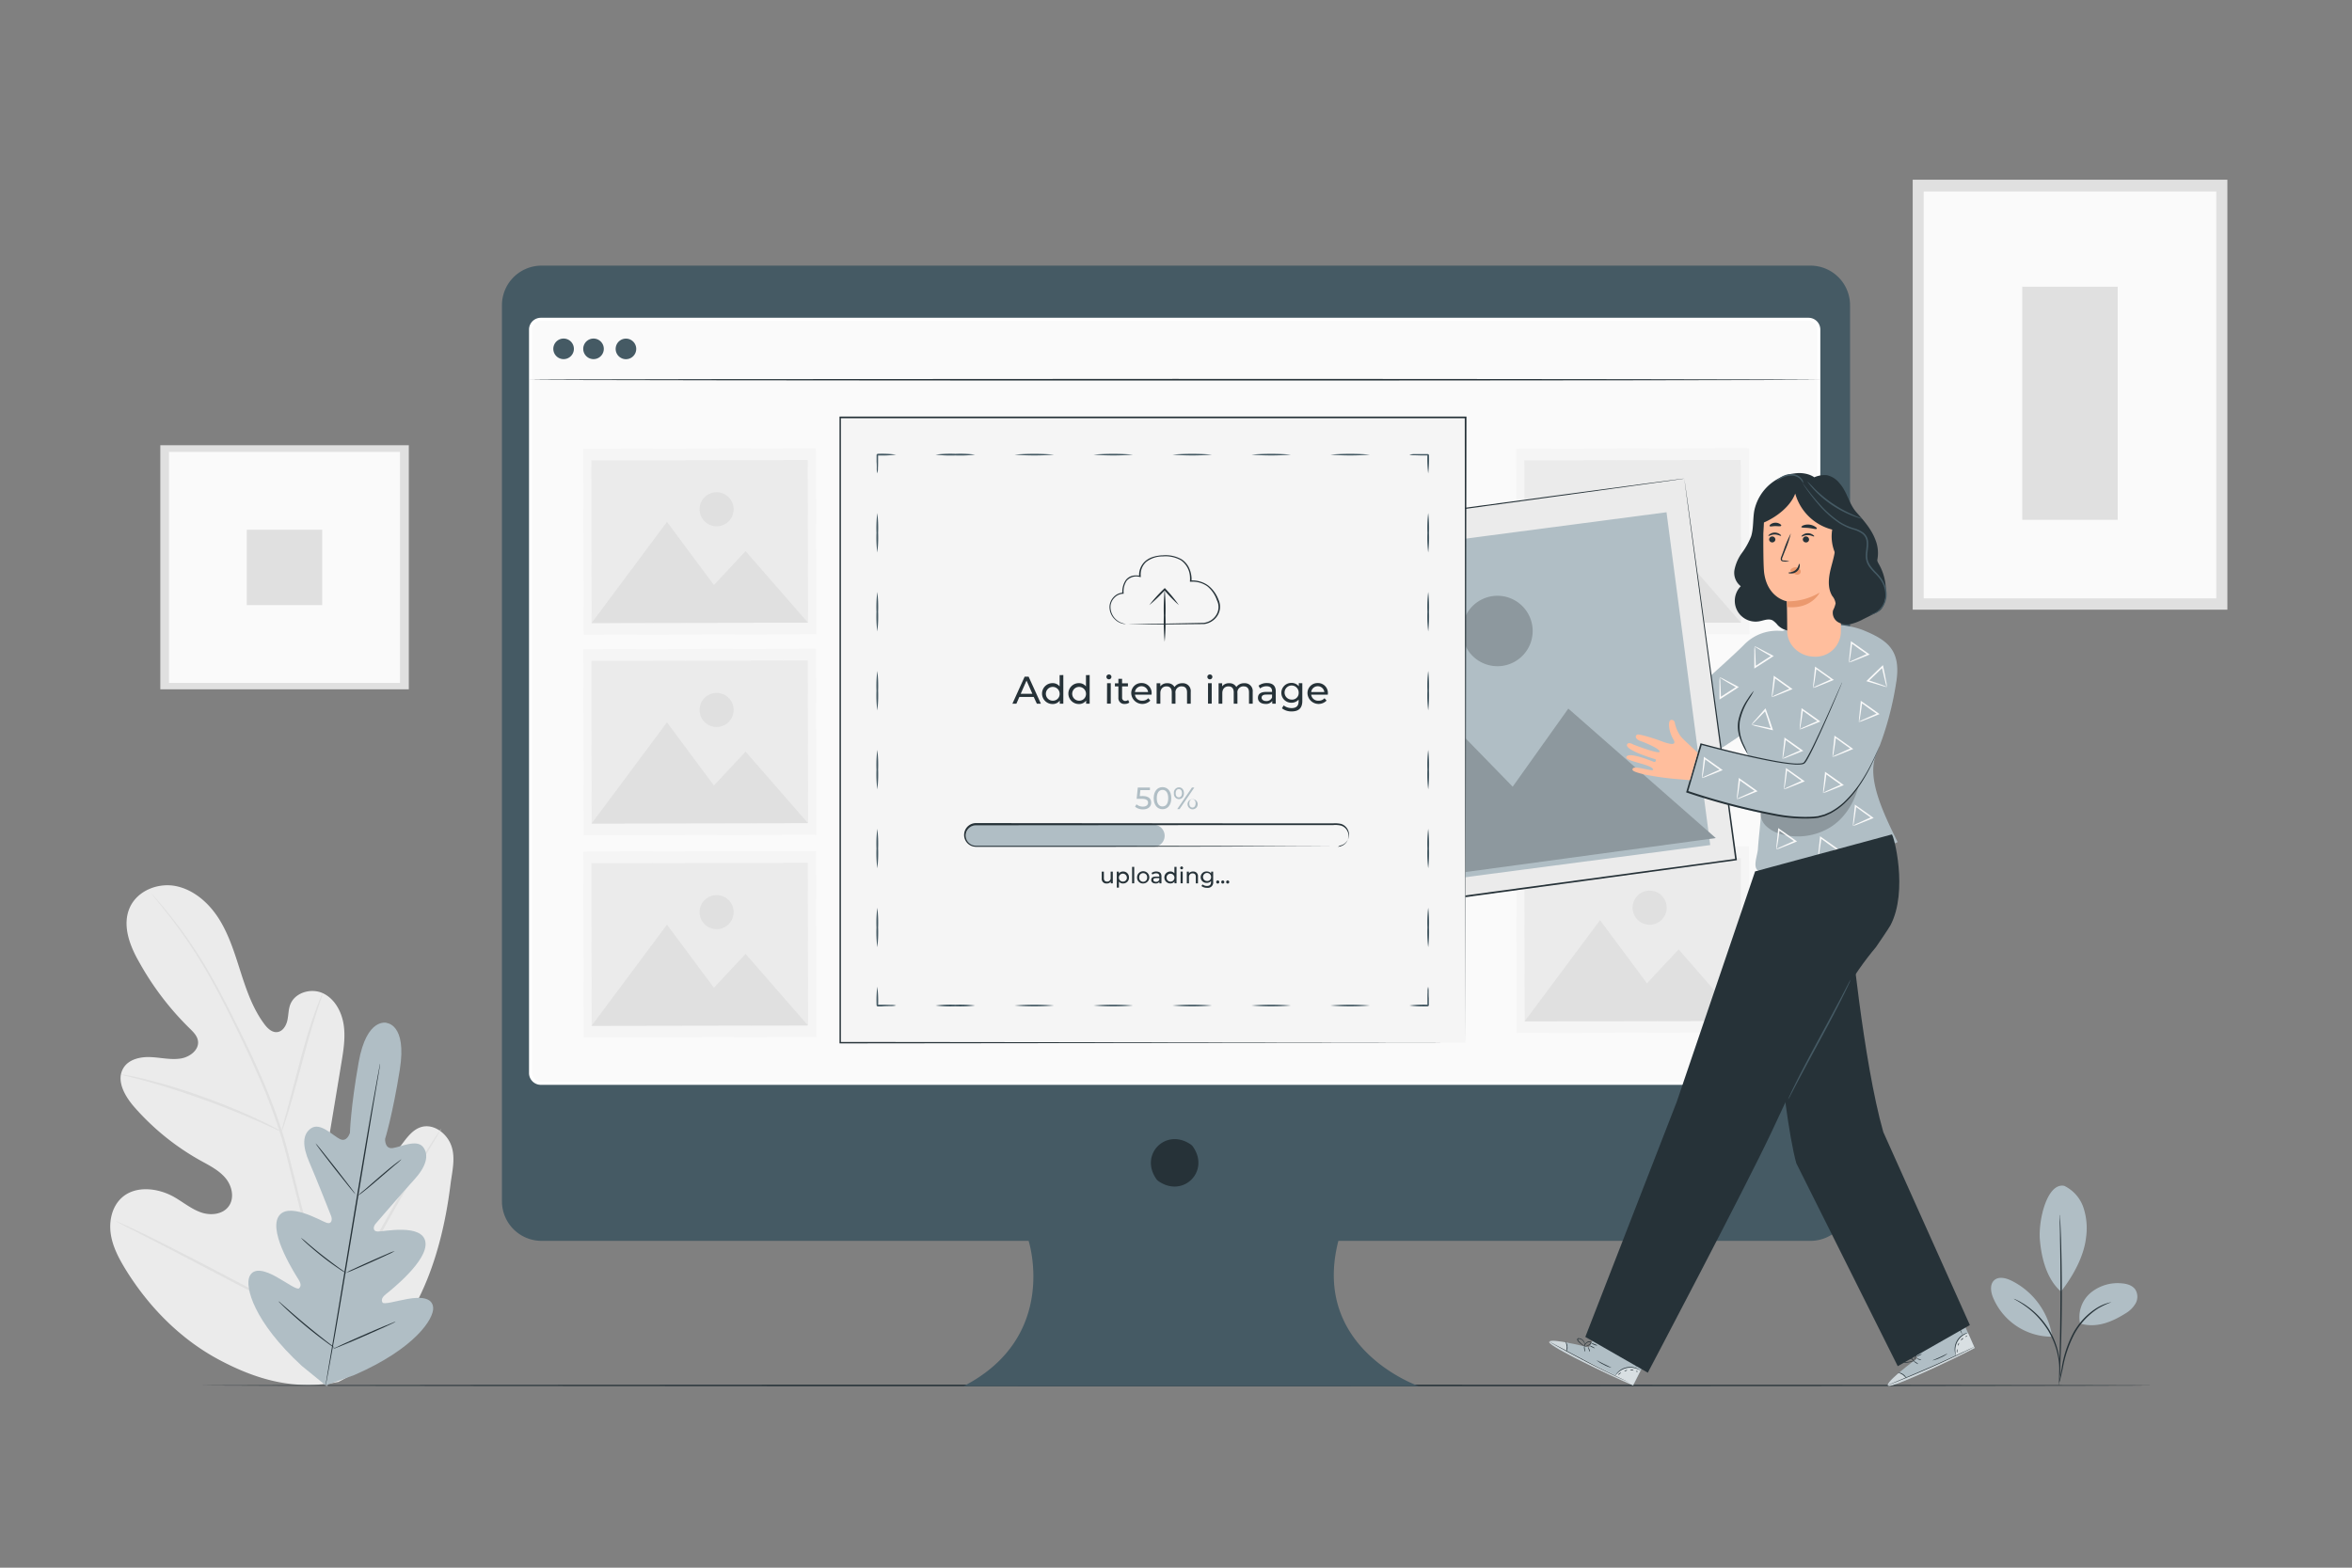 <svg xmlns="http://www.w3.org/2000/svg" viewBox="0 0 750 500"><rect x="0" y="0" width="750" height="500" fill="#808080" stroke="none"/><g id="freepik--background-complete--inject-33"><rect x="609.92" y="57.32" width="100.34" height="137.13" style="fill:#e0e0e0"></rect><rect x="613.41" y="61.07" width="93.31" height="129.78" style="fill:#fafafa"></rect><rect x="644.85" y="91.45" width="30.44" height="74.34" style="fill:#e0e0e0"></rect><path d="M107.81,440.8c23.56-11.44,32.75-38.17,35.84-63,.52-4.15,1.66-8.43.28-12.36s-5.58-7.13-9.55-6c-3.29.95-5.19,4.3-7.37,7a24.47,24.47,0,0,1-11.15,7.7c-2.84.94-6.23,1.26-8.59-.58-3.25-2.53-2.88-7.52-2.21-11.62q1.91-11.44,3.8-22.91c.68-4.1,1.36-8.29.7-12.38s-2.9-8.17-6.63-9.88-8.91-.23-10.38,3.65c-.61,1.62-.54,3.41-.93,5.09s-1.47,3.44-3.17,3.66-3.17-1.2-4.2-2.6c-3.58-4.82-5.6-10.61-7.44-16.34s-3.59-11.59-6.71-16.72S62.23,284,56.41,282.68,43.75,284,41.34,289.57s0,12,3,17.22A92.27,92.27,0,0,0,60.48,328c1.15,1.13,2.39,2.34,2.64,3.94.46,2.88-2.57,5.18-5.41,5.65-3.22.53-6.49-.31-9.75-.44s-7,.72-8.64,3.55c-2.35,3.93.46,8.88,3.45,12.31a79.38,79.38,0,0,0,21.09,17.1c2.84,1.58,5.86,3.06,8,5.57s3,6.43,1.05,9.08-5.85,3-8.92,1.89-5.63-3.25-8.46-4.87c-5.3-3-12.64-3.79-17,.5-2.88,2.83-3.8,7.26-3.21,11.27s2.51,7.68,4.61,11.13c7.35,12,17.56,22.41,29.92,29s24.28,9.77,38,7.09" style="fill:#ebebeb"></path><path d="M104.47,442.11c.67-9.93,1.11-4.78-.57-17.82a370,370,0,0,0-8.3-41.9l-2.73-10.88C92,368,91.06,364.41,90,361a184.73,184.73,0,0,0-7.41-19.21c-2.65-6-5.38-11.59-8-16.8S69.46,315,67,310.71a147.91,147.91,0,0,0-13.22-19.32c-1.73-2.16-3.13-3.78-4.09-4.87l-1.11-1.23a3.34,3.34,0,0,0-.39-.4,2.81,2.81,0,0,0,.33.45l1,1.28c.92,1.12,2.28,2.78,4,4.95a156.46,156.46,0,0,1,13,19.41c2.45,4.29,4.93,9.1,7.51,14.31s5.28,10.82,7.9,16.8a186.2,186.2,0,0,1,7.33,19.15c1.09,3.39,2,6.89,2.88,10.47s1.81,7.2,2.73,10.87a379.88,379.88,0,0,1,8.34,41.8c1.71,13,1.33,7.8.73,17.7" style="fill:#e0e0e0"></path><path d="M89.76,360.94a8.78,8.78,0,0,0,.68-1.68c.39-1.1.91-2.71,1.53-4.71,1.23-4,2.74-9.56,4.38-15.71s3.23-11.69,4.51-15.65c.64-2,1.18-3.59,1.56-4.69a8.55,8.55,0,0,0,.51-1.74,7.89,7.89,0,0,0-.79,1.64c-.47,1.07-1.08,2.64-1.78,4.61-1.43,3.93-3.1,9.47-4.75,15.63L91.45,354.4c-.52,1.89-1,3.49-1.3,4.77A8.22,8.22,0,0,0,89.76,360.94Z" style="fill:#e0e0e0"></path><path d="M38.58,342.69a11.5,11.5,0,0,0,2.06.59c1.33.33,3.27.81,5.64,1.47,4.75,1.29,11.24,3.3,18.31,5.84s13.37,5.12,17.87,7.12c2.26,1,4.07,1.82,5.32,2.4a10.87,10.87,0,0,0,2,.83,12.46,12.46,0,0,0-1.85-1.1c-1.21-.66-3-1.58-5.23-2.63-4.45-2.13-10.74-4.8-17.83-7.35a188.91,188.91,0,0,0-18.44-5.64c-2.39-.6-4.35-1-5.71-1.24A11.25,11.25,0,0,0,38.58,342.69Z" style="fill:#e0e0e0"></path><path d="M103.4,423.22s.19-.19.47-.59.72-1.06,1.2-1.76c1-1.54,2.49-3.81,4.24-6.63,3.51-5.63,8.11-13.57,13.06-22.4s9.48-16.81,12.87-22.51l4-6.74,1.09-1.85c.24-.42.36-.65.33-.67a3,3,0,0,0-.46.59c-.33.48-.72,1.06-1.21,1.76-1,1.54-2.48,3.8-4.23,6.62-3.51,5.64-8.11,13.58-13.07,22.42s-9.47,16.8-12.86,22.5l-4,6.74-1.09,1.85A2.89,2.89,0,0,0,103.4,423.22Z" style="fill:#e0e0e0"></path><path d="M36.91,389.47a2.73,2.73,0,0,0,.65.4l1.92,1,7.12,3.63c6,3.06,14.26,7.39,23.38,12.18s17.41,9.06,23.49,12c3,1.47,5.51,2.63,7.23,3.4l2,.88a3.42,3.42,0,0,0,.71.26s-.21-.16-.65-.4l-1.92-1-7.12-3.62c-6-3.07-14.26-7.4-23.38-12.19S52.92,397,46.84,394c-3-1.47-5.5-2.64-7.23-3.41l-2-.87A2.79,2.79,0,0,0,36.91,389.47Z" style="fill:#e0e0e0"></path><rect x="51.12" y="142" width="79.24" height="77.85" style="fill:#e0e0e0"></rect><rect x="53.88" y="144.13" width="73.68" height="73.68" style="fill:#fafafa"></rect><rect x="78.7" y="168.96" width="24.04" height="24.04" style="fill:#e0e0e0"></rect></g><g id="freepik--Floor--inject-33"><path d="M686.66,441.88c0,.14-139.55.26-311.65.26S63.34,442,63.34,441.88s139.52-.26,311.67-.26S686.66,441.73,686.66,441.88Z" style="fill:#263238"></path></g><g id="freepik--Device--inject-33"><path d="M577.31,84.72H172.69a12.63,12.63,0,0,0-12.63,12.63V383.13a12.63,12.63,0,0,0,12.63,12.63H328s9.88,30.55-20.74,46.35h145.2s-34.57-11.85-25.68-46.35H577.31a12.63,12.63,0,0,0,12.63-12.63V97.35A12.63,12.63,0,0,0,577.31,84.72Z" style="fill:#455a64"></path><path d="M380.4,365.71c5.51,7.86-3.11,16.48-11,11a2.67,2.67,0,0,1-.67-.67c-5.49-7.87,3.11-16.47,11-11A2.89,2.89,0,0,1,380.4,365.71Z" style="fill:#263238"></path><rect x="169.19" y="101.85" width="410.77" height="243.65" rx="3.27" style="fill:#fafafa"></rect><path d="M576.69,346H172.47a3.78,3.78,0,0,1-3.78-3.77V105.12a3.78,3.78,0,0,1,3.78-3.77H576.69a3.77,3.77,0,0,1,3.77,3.77V342.23A3.77,3.77,0,0,1,576.69,346ZM172.47,102.35a2.78,2.78,0,0,0-2.78,2.77V342.23a2.78,2.78,0,0,0,2.78,2.77H576.69a2.77,2.77,0,0,0,2.77-2.77V105.12a2.77,2.77,0,0,0-2.77-2.77Z" style="fill:#fff"></path><path d="M202.88,111.26A3.28,3.28,0,1,1,199.6,108,3.28,3.28,0,0,1,202.88,111.26Z" style="fill:#455a64"></path><path d="M183,111.26a3.28,3.28,0,1,1-3.28-3.28A3.28,3.28,0,0,1,183,111.26Z" style="fill:#455a64"></path><path d="M192.54,111.26a3.28,3.28,0,1,1-3.28-3.28A3.28,3.28,0,0,1,192.54,111.26Z" style="fill:#455a64"></path><path d="M580.26,121.11c0,.14-92.1.26-205.67.26s-205.69-.12-205.69-.26,92.07-.26,205.69-.26S580.26,121,580.26,121.11Z" style="fill:#263238"></path><rect x="483.56" y="143.06" width="74.21" height="59.33" transform="translate(-0.32 0.96) rotate(-0.11)" style="fill:#f5f5f5"></rect><rect x="486.12" y="146.8" width="69" height="51.86" transform="translate(-0.32 0.96) rotate(-0.11)" style="fill:#ebebeb"></rect><polygon points="486.17 198.72 510.21 166.44 525.18 186.59 535.28 175.78 555.17 198.6 486.17 198.72" style="fill:#e0e0e0"></polygon><path d="M531.47,162.46A5.44,5.44,0,1,1,526,157,5.44,5.44,0,0,1,531.47,162.46Z" style="fill:#e0e0e0"></path><rect x="483.56" y="270.09" width="74.21" height="59.33" transform="translate(-0.55 0.96) rotate(-0.11)" style="fill:#f5f5f5"></rect><rect x="486.12" y="273.83" width="69" height="51.86" transform="translate(-0.55 0.96) rotate(-0.11)" style="fill:#ebebeb"></rect><polygon points="486.17 325.75 510.21 293.47 525.18 313.61 535.28 302.81 555.17 325.62 486.17 325.75" style="fill:#e0e0e0"></polygon><path d="M531.47,289.48a5.44,5.44,0,1,1-5.44-5.42A5.43,5.43,0,0,1,531.47,289.48Z" style="fill:#e0e0e0"></path><rect x="186.04" y="143.06" width="74.21" height="59.33" transform="translate(-0.32 0.41) rotate(-0.11)" style="fill:#f5f5f5"></rect><rect x="188.6" y="146.8" width="69" height="51.86" transform="translate(-0.32 0.41) rotate(-0.11)" style="fill:#ebebeb"></rect><polygon points="188.64 198.72 212.68 166.44 227.65 186.59 237.75 175.78 257.64 198.6 188.64 198.72" style="fill:#e0e0e0"></polygon><path d="M233.94,162.46A5.43,5.43,0,1,1,228.5,157,5.43,5.43,0,0,1,233.94,162.46Z" style="fill:#e0e0e0"></path><rect x="186.04" y="207.01" width="74.21" height="59.33" transform="translate(-0.43 0.41) rotate(-0.11)" style="fill:#f5f5f5"></rect><rect x="188.6" y="210.74" width="69" height="51.86" transform="translate(-0.43 0.41) rotate(-0.11)" style="fill:#ebebeb"></rect><polygon points="188.64 262.67 212.68 230.38 227.65 250.53 237.75 239.73 257.64 262.54 188.64 262.67" style="fill:#e0e0e0"></polygon><path d="M233.94,226.4A5.43,5.43,0,1,1,228.5,221,5.43,5.43,0,0,1,233.94,226.4Z" style="fill:#e0e0e0"></path><rect x="186.04" y="271.52" width="74.21" height="59.33" transform="translate(-0.55 0.41) rotate(-0.11)" style="fill:#f5f5f5"></rect><rect x="188.6" y="275.26" width="69" height="51.86" transform="translate(-0.55 0.41) rotate(-0.11)" style="fill:#ebebeb"></rect><polygon points="188.64 327.18 212.68 294.9 227.65 315.04 237.75 304.24 257.64 327.06 188.64 327.18" style="fill:#e0e0e0"></polygon><path d="M233.94,290.91a5.43,5.43,0,1,1-5.44-5.42A5.44,5.44,0,0,1,233.94,290.91Z" style="fill:#e0e0e0"></path></g><g id="freepik--Character--inject-33"><path d="M568.85,201.33A14.66,14.66,0,0,0,556,205.78c-5.23,5.25-27,24.42-27,24.42l-31.58-6.32L493,238s37.3,11.6,40,10.6,23-14.69,23-14.69Z" style="fill:#B0BEC5"></path><rect x="392.61" y="162.43" width="153.43" height="122.66" transform="translate(-25.84 65.2) rotate(-7.73)" style="fill:#ebebeb"></rect><path d="M537.09,152.66l-.73.11-2.12.31L526,154.23l-31.1,4.29-109.8,15,.23-.3c4.92,36.18,10.57,77.65,16.54,121.53h0l-.33-.25,152-20.6-.21.28L541.5,186c-1.41-10.62-2.52-18.95-3.28-24.63-.37-2.84-.66-5-.85-6.5s-.28-2.24-.28-2.24.12.73.32,2.18.51,3.63.91,6.44c.78,5.67,1.93,14,3.4,24.56,2.91,21.25,7.09,51.65,12.12,88.33l0,.25-.25,0-152,20.7-.3,0,0-.3h0c-5.95-43.89-11.57-85.36-16.48-121.54l0-.26.26,0,110-14.8,31.06-4.15,8.2-1.08,2.1-.27Z" style="fill:#263238"></path><rect x="397.9" y="170.16" width="142.65" height="107.22" transform="matrix(0.99, -0.13, 0.13, 0.99, -25.85, 65.19)" style="fill:#B0BEC5"></rect><polygon points="405.77 286.49 446.17 213.75 482.36 250.91 500.1 226 547.12 267.29 405.77 286.49" style="fill:#B0BEC5"></polygon><path d="M488.63,199.74A11.23,11.23,0,1,1,476,190.12,11.23,11.23,0,0,1,488.63,199.74Z" style="fill:#B0BEC5"></path><g style="opacity:0.2"><polygon points="405.77 286.49 446.17 213.75 482.36 250.91 500.1 226 547.12 267.29 405.77 286.49"></polygon></g><g style="opacity:0.2"><path d="M488.63,199.74A11.23,11.23,0,1,1,476,190.12,11.23,11.23,0,0,1,488.63,199.74Z"></path></g><path d="M604.74,217.09c1.44-9.89-3.15-13-10.36-16-9-3.73-26.16-1.87-32,3.35L555.78,224c-2.77,3.23-2.33,8.16-.73,12.11s4.18,7.49,5.37,11.57c2.31,7.91.69,14.9.14,23.11-.12,1.9-1.58,5.4-.18,6.68s3.23,1.22,5,1.15a99.75,99.75,0,0,0,39.73-10.05c-4.71-9.5-9.9-20.5-6.87-27.78A100.46,100.46,0,0,0,604.74,217.09Z" style="fill:#B0BEC5"></path><path d="M542.46,237.32,538,252.5s23.29,8.47,35.9,8.32c11.82-.15,15.2-1.49,19.36-11s8.88-20.51,9.87-26.82a34.2,34.2,0,0,0,1.5-6.44c1.73-12.95-14-16.36-16.33-3.5l-1.88,6.89s-4.29,9.7-4.49,10.24c-1.9,5-5.19,13.09-7.57,14S542.46,237.32,542.46,237.32Z" style="fill:#B0BEC5"></path><path d="M599.33,238a1.87,1.87,0,0,1-.12.36l-.41,1c-.36.91-.92,2.24-1.73,3.92a53.15,53.15,0,0,1-3.27,6,36,36,0,0,1-5.69,7,23.07,23.07,0,0,1-2,1.65,26.14,26.14,0,0,1-2.29,1.44l-1.27.58-.65.28-.69.19-1.4.39-1.47.18a49.83,49.83,0,0,1-12.53-.89,208.79,208.79,0,0,1-27.91-7.3l-.23-.08.07-.24.56-1.92,3.89-13.26.07-.24.24.06c8.52,2.28,16.58,4.27,23.91,5.61,1.84.32,3.63.6,5.37.74a12.78,12.78,0,0,0,2.55,0,2.5,2.5,0,0,0,.57-.14.83.83,0,0,0,.41-.32,7.62,7.62,0,0,0,.66-1c1.64-2.83,2.9-5.62,4.09-8.12,2.34-5,4.13-9.09,5.38-11.88.61-1.37,1.09-2.45,1.43-3.2.15-.35.28-.62.37-.83s.14-.28.15-.27,0,.1-.1.29-.2.49-.34.84L585.62,222c-1.19,2.82-2.94,6.9-5.24,11.95-1.17,2.52-2.4,5.3-4,8.18a8.92,8.92,0,0,1-.7,1.07,1.35,1.35,0,0,1-.57.44,2.65,2.65,0,0,1-.66.16,12.26,12.26,0,0,1-2.64,0c-1.77-.13-3.57-.41-5.41-.72-7.37-1.31-15.43-3.28-24-5.55l.31-.18-3.88,13.27-.56,1.92-.17-.32a211.4,211.4,0,0,0,27.82,7.32,49.62,49.62,0,0,0,12.41.93l1.43-.16,1.36-.37.67-.18.64-.28,1.24-.55a23.61,23.61,0,0,0,2.24-1.4,22.48,22.48,0,0,0,2-1.6,35.61,35.61,0,0,0,5.68-6.88,56.61,56.61,0,0,0,3.34-5.88c.84-1.66,1.42-3,1.82-3.88l.45-1A1.35,1.35,0,0,1,599.33,238Z" style="fill:#263238"></path><path d="M559.28,220.31a24.51,24.51,0,0,1-1.62,2.76,20,20,0,0,0-2.86,7,13.12,13.12,0,0,0,1.23,7.37,27.74,27.74,0,0,1,1.26,2.94,3.05,3.05,0,0,1-.48-.72,22.59,22.59,0,0,1-1.11-2.07,16.79,16.79,0,0,1-1.22-3.28,10.65,10.65,0,0,1-.2-4.32,18.54,18.54,0,0,1,3.07-7.12A17,17,0,0,1,559.28,220.31Z" style="fill:#263238"></path><g style="opacity:0.2"><path d="M561.34,259a6,6,0,0,0,2,4.61,11,11,0,0,0,4.54,2.41,19.85,19.85,0,0,0,15.7-2.13c4.64-2.83,7.8-8,9.08-13.25,0,0-2.93,3.69-4.86,5.61a14.74,14.74,0,0,1-9,4.29c-5.87.83-11.81-.36-17.61-1.55"></path></g><path d="M559.53,206.11a12.7,12.7,0,0,1,1.62.78l4.09,2.14.37.2-.36.23c-.88.57-1.83,1.2-2.83,1.84s-1.8,1.16-2.63,1.68l-.38.25v-.44c0-1.95,0-3.62,0-4.8a8.06,8.06,0,0,1,.12-1.88,9.32,9.32,0,0,1,.19,1.88c.06,1.18.12,2.84.18,4.79l-.39-.2,2.63-1.71c1-.65,2-1.26,2.86-1.83v.42C561.73,207.64,559.44,206.24,559.53,206.11Z" style="fill:#fafafa"></path><path d="M548.41,216a14.73,14.73,0,0,1,1.62.78l4.09,2.15.36.19-.35.23-2.83,1.85-2.63,1.68-.38.24v-.44c0-1.94,0-3.61,0-4.79a8.2,8.2,0,0,1,.12-1.89,9.1,9.1,0,0,1,.18,1.88c.07,1.18.13,2.85.19,4.79l-.39-.2,2.63-1.71,2.86-1.83v.43C550.61,217.54,548.32,216.15,548.41,216Z" style="fill:#fafafa"></path><path d="M578.16,219.39a11.37,11.37,0,0,1,.12-1.8c.13-1.29.29-2.84.47-4.59l0-.41.35.25,2.76,1.94,2.54,1.81.37.27-.41.17c-1.8.74-3.35,1.36-4.45,1.78a7.64,7.64,0,0,1-1.79.58,8.46,8.46,0,0,1,1.67-.87c1.07-.5,2.59-1.18,4.38-2l0,.44-2.57-1.81c-1-.69-1.89-1.36-2.76-2l.39-.17C578.76,216.78,578.31,219.42,578.16,219.39Z" style="fill:#fafafa"></path><path d="M558.52,231.08a12.16,12.16,0,0,1,1.14-1.39l3.05-3.47.28-.3.14.4c.35,1,.73,2.06,1.12,3.18l1,3,.14.43-.43-.11c-1.89-.44-3.51-.84-4.65-1.14a8,8,0,0,1-1.8-.56,9.36,9.36,0,0,1,1.86.26c1.17.22,2.8.55,4.7,1l-.28.33c-.33-.93-.68-1.92-1-3s-.76-2.2-1.1-3.21l.41.09C560.52,229.3,558.63,231.19,558.52,231.08Z" style="fill:#fafafa"></path><path d="M573.87,232.65a15.36,15.36,0,0,1,.12-1.8c.13-1.3.29-2.85.47-4.59l0-.41.35.24,2.77,1.94,2.53,1.82.37.26-.41.17c-1.79.74-3.34,1.36-4.45,1.78a8.58,8.58,0,0,1-1.79.59,8.19,8.19,0,0,1,1.67-.87c1.07-.5,2.6-1.18,4.38-1.95l0,.43-2.57-1.81-2.75-2,.39-.17C574.47,230,574,232.67,573.87,232.65Z" style="fill:#fafafa"></path><path d="M568.41,242a15.36,15.36,0,0,1,.12-1.8c.14-1.29.3-2.84.47-4.59l0-.41.34.25,2.77,1.93,2.54,1.82.37.27-.41.17c-1.8.74-3.35,1.35-4.46,1.77a7.72,7.72,0,0,1-1.79.59,8.86,8.86,0,0,1,1.67-.87c1.08-.5,2.6-1.18,4.38-1.95l0,.43-2.56-1.8-2.76-2,.39-.17C569,239.4,568.57,242,568.41,242Z" style="fill:#fafafa"></path><path d="M579.75,273.5a11.87,11.87,0,0,1,.11-1.8c.14-1.3.3-2.84.48-4.59l0-.41.35.24,2.76,1.94L586,270.7l.37.26-.41.17c-1.8.74-3.35,1.36-4.45,1.78a8.8,8.8,0,0,1-1.79.59,8.08,8.08,0,0,1,1.67-.87c1.07-.5,2.59-1.18,4.38-1.95l0,.43-2.57-1.8-2.76-2,.39-.16C580.34,270.89,579.9,273.53,579.75,273.5Z" style="fill:#fafafa"></path><path d="M589.6,211.29a13,13,0,0,1,.12-1.8c.13-1.3.29-2.85.47-4.59l0-.41.35.24,2.76,1.94,2.54,1.82.37.26-.41.17c-1.79.74-3.34,1.36-4.45,1.78a8.8,8.8,0,0,1-1.79.59,7.62,7.62,0,0,1,1.67-.87c1.07-.5,2.6-1.18,4.38-2l0,.44L593,207.09l-2.75-2,.39-.17C590.2,208.67,589.76,211.31,589.6,211.29Z" style="fill:#fafafa"></path><path d="M565,222.32a11.28,11.28,0,0,1,.12-1.8c.13-1.3.29-2.85.47-4.6l0-.41.35.25,2.76,1.94,2.54,1.82.37.26-.41.17c-1.8.74-3.35,1.36-4.45,1.78a8.8,8.8,0,0,1-1.79.59,7.87,7.87,0,0,1,1.67-.88c1.07-.5,2.59-1.17,4.38-1.95l0,.44-2.57-1.81-2.76-2,.39-.17C565.63,219.7,565.18,222.34,565,222.32Z" style="fill:#fafafa"></path><path d="M566.42,270.9a15.58,15.58,0,0,1,.12-1.8c.13-1.29.29-2.84.47-4.59l0-.41.35.25,2.77,1.94,2.53,1.81.37.27-.41.17c-1.79.74-3.34,1.35-4.45,1.77a7.29,7.29,0,0,1-1.79.59,8.86,8.86,0,0,1,1.67-.87c1.07-.5,2.6-1.18,4.38-1.95l0,.43-2.57-1.8-2.75-2,.39-.17C567,268.29,566.58,270.93,566.42,270.9Z" style="fill:#fafafa"></path><path d="M592.75,230.29a15.36,15.36,0,0,1,.12-1.8c.13-1.3.29-2.85.47-4.59l0-.42.34.25,2.77,1.94,2.54,1.82.36.26-.4.17c-1.8.74-3.35,1.36-4.46,1.78a8.58,8.58,0,0,1-1.79.59,7.87,7.87,0,0,1,1.67-.88c1.08-.49,2.6-1.17,4.38-1.95l0,.44-2.56-1.81-2.76-2,.39-.17C593.35,227.67,592.91,230.31,592.75,230.29Z" style="fill:#fafafa"></path><path d="M581.35,252.93a11.28,11.28,0,0,1,.12-1.8c.13-1.3.29-2.85.47-4.59l0-.41.35.24,2.76,1.94,2.54,1.82.37.26-.41.17c-1.8.74-3.35,1.36-4.45,1.78a8.8,8.8,0,0,1-1.79.59,8.86,8.86,0,0,1,1.67-.87c1.07-.5,2.59-1.18,4.38-1.95l0,.43-2.57-1.8-2.76-2,.39-.17C582,250.32,581.5,253,581.35,252.93Z" style="fill:#fafafa"></path><path d="M590.87,263.42a12,12,0,0,1,.11-1.81c.14-1.29.3-2.84.48-4.59l0-.41.35.25,2.76,1.94c.89.63,1.74,1.25,2.54,1.81l.37.27-.41.17c-1.8.74-3.35,1.36-4.45,1.78a8.8,8.8,0,0,1-1.79.59,7.24,7.24,0,0,1,1.67-.88c1.07-.5,2.59-1.18,4.38-2l0,.44-2.57-1.81-2.76-2,.39-.17C591.46,260.8,591,263.44,590.87,263.42Z" style="fill:#fafafa"></path><path d="M584.35,241.42a13,13,0,0,1,.12-1.8c.13-1.3.29-2.85.47-4.59l0-.41.35.24,2.76,1.94,2.54,1.82.37.26-.41.17c-1.79.74-3.34,1.36-4.45,1.78a8.8,8.8,0,0,1-1.79.59,7.62,7.62,0,0,1,1.67-.87c1.07-.5,2.6-1.18,4.38-2l0,.43-2.57-1.81-2.75-2,.39-.17C585,238.81,584.51,241.44,584.35,241.42Z" style="fill:#fafafa"></path><path d="M553.85,254.9a11.28,11.28,0,0,1,.12-1.8c.13-1.3.29-2.84.47-4.59l0-.41.35.24,2.76,1.94,2.54,1.82.37.26-.41.17c-1.8.74-3.35,1.36-4.45,1.78a8.8,8.8,0,0,1-1.79.59,8.86,8.86,0,0,1,1.67-.87c1.07-.5,2.59-1.18,4.38-1.95l0,.43-2.57-1.8-2.76-2,.39-.16C554.45,252.29,554,254.93,553.85,254.9Z" style="fill:#fafafa"></path><path d="M568.88,251.73a15.36,15.36,0,0,1,.12-1.8c.14-1.29.3-2.84.47-4.59l0-.41.35.25,2.76,1.94,2.54,1.81.37.27-.41.17c-1.8.74-3.35,1.35-4.46,1.77a7.72,7.72,0,0,1-1.79.59,8.86,8.86,0,0,1,1.67-.87c1.08-.5,2.6-1.18,4.39-2l-.05.43-2.56-1.8-2.76-2,.39-.17C569.48,249.12,569,251.76,568.88,251.73Z" style="fill:#fafafa"></path><path d="M542.72,248.15a15.36,15.36,0,0,1,.12-1.8c.13-1.29.29-2.84.47-4.59l0-.41.35.25,2.76,1.93,2.54,1.82.37.27-.41.17c-1.79.74-3.34,1.35-4.45,1.77a7.89,7.89,0,0,1-1.79.59,8.86,8.86,0,0,1,1.67-.87c1.07-.5,2.6-1.18,4.38-1.95l0,.43-2.57-1.8-2.75-2,.39-.17C543.32,245.54,542.88,248.18,542.72,248.15Z" style="fill:#fafafa"></path><path d="M601.69,219.13a10.71,10.71,0,0,1-1.74-.45l-4.43-1.31-.39-.12.3-.29,2.42-2.36,2.25-2.16.33-.31.09.43c.4,1.91.72,3.54.93,4.71a8.29,8.29,0,0,1,.24,1.86,8.61,8.61,0,0,1-.54-1.8c-.3-1.14-.68-2.77-1.11-4.66l.42.12c-.71.68-1.46,1.42-2.25,2.19l-2.45,2.34-.09-.41C599.24,218.06,601.75,219,601.69,219.13Z" style="fill:#fafafa"></path><path d="M506.69,429.76l4.39-8.49,16,8.12-6.29,12.49-1-.44c-4.53-2-22.88-10.47-25.37-12.86C491.58,425.91,506.69,429.76,506.69,429.76Z" style="fill:#B0BEC5"></path><g style="opacity:0.5"><path d="M515,438.81a6.19,6.19,0,0,1,3.76-2.37,6.09,6.09,0,0,1,4.32.74l-2.26,4.46Z" style="fill:#fff"></path></g><g style="opacity:0.4"><path d="M499.19,428.12s-5.45-1.05-5.25,0,18.41,10.35,26.81,13.73l.15-.37-21.34-10.62S500.1,428.63,499.19,428.12Z" style="fill:#fff"></path></g><path d="M521.16,441.63l-.29-.11-.81-.36-3-1.35c-2.49-1.15-5.92-2.8-9.66-4.69s-7.09-3.7-9.5-5l-2.84-1.59-.76-.45c-.18-.1-.27-.16-.26-.17l.28.13.78.42L498,430c2.43,1.29,5.79,3.06,9.53,5s7.15,3.56,9.63,4.76l2.93,1.41.8.39A1.41,1.41,0,0,1,521.16,441.63Z" style="fill:#263238"></path><path d="M499.44,431.14a8.09,8.09,0,0,0,.16-1.66,7.48,7.48,0,0,0-.43-1.61,2.32,2.32,0,0,1,.64,1.59A2.43,2.43,0,0,1,499.44,431.14Z" style="fill:#263238"></path><path d="M505.36,431.14c-.06,0-.15-.38-.19-.87a1.81,1.81,0,0,1,0-.88c.06,0,.15.38.19.86A1.85,1.85,0,0,1,505.36,431.14Z" style="fill:#263238"></path><path d="M507,431.12c-.06,0-.22-.28-.37-.67s-.23-.71-.17-.73.22.27.37.66A1.44,1.44,0,0,1,507,431.12Z" style="fill:#263238"></path><path d="M508.58,430c0,.06-.42-.08-.89-.31a2.3,2.3,0,0,1-.79-.51c0-.06.43.08.89.31S508.61,430,508.58,430Z" style="fill:#263238"></path><path d="M509.4,429.1a1.75,1.75,0,0,1-1.07-.2,1.8,1.8,0,0,1-.89-.61,5.65,5.65,0,0,1,1,.41A6.74,6.74,0,0,1,509.4,429.1Z" style="fill:#263238"></path><path d="M505.53,429.48a3.42,3.42,0,0,1-1-.53,7.67,7.67,0,0,1-1-.8,3.54,3.54,0,0,1-.49-.57.61.61,0,0,1-.09-.45.42.42,0,0,1,.36-.33,2.12,2.12,0,0,1,2.05,1.73,1.93,1.93,0,0,1,0,.85.67.67,0,0,1-.11.3,3.12,3.12,0,0,0,0-1.12,2.05,2.05,0,0,0-.59-1,1.81,1.81,0,0,0-1.26-.54c-.23,0-.26.26-.14.46a3.37,3.37,0,0,0,.46.54,7.82,7.82,0,0,0,.91.81C505.15,429.24,505.54,429.44,505.53,429.48Z" style="fill:#263238"></path><path d="M505.23,429.39a1.11,1.11,0,0,1,.25-.77,2,2,0,0,1,.66-.61,1.17,1.17,0,0,1,1.12-.09.46.46,0,0,1,.07.64,1.38,1.38,0,0,1-.4.37,3.28,3.28,0,0,1-.8.37,1.8,1.8,0,0,1-.8.12s.3-.08.74-.26a4,4,0,0,0,.75-.4c.25-.15.54-.49.31-.66a1,1,0,0,0-.9.09,2,2,0,0,0-.63.52A4.82,4.82,0,0,0,505.23,429.39Z" style="fill:#263238"></path><path d="M523.05,437.09s-.43-.27-1.2-.55a5.69,5.69,0,0,0-3.11-.25,5.85,5.85,0,0,0-2.76,1.45c-.59.56-.85,1-.88,1a1,1,0,0,1,.16-.32,4.85,4.85,0,0,1,.61-.78,5.48,5.48,0,0,1,6-1.24,5.81,5.81,0,0,1,.87.47C523,437,523.06,437.08,523.05,437.09Z" style="fill:#263238"></path><path d="M524.77,429.61a29.86,29.86,0,0,1-1.52,3.35,29.36,29.36,0,0,1-1.73,3.25,33.36,33.36,0,0,1,1.53-3.35A32.74,32.74,0,0,1,524.77,429.61Z" style="fill:#263238"></path><path d="M513.81,436.23a9.63,9.63,0,0,1-2.45-1,11,11,0,0,1-2.24-1.37c0-.06,1.05.54,2.34,1.17S513.83,436.17,513.81,436.23Z" style="fill:#263238"></path><path d="M516.94,437.82c0,.06-.2.17-.43.36s-.39.37-.44.34,0-.3.31-.51S516.93,437.76,516.94,437.82Z" style="fill:#263238"></path><path d="M518.86,437c0,.06-.16.17-.41.25s-.47.11-.49.05.17-.17.42-.25S518.85,436.89,518.86,437Z" style="fill:#263238"></path><path d="M520.89,437.14s-.25-.07-.52-.1-.51,0-.54-.06.23-.21.57-.16S520.93,437.09,520.89,437.14Z" style="fill:#263238"></path><path d="M522.25,437.43c0,.06-.14.09-.29.08s-.29-.08-.28-.14.14-.09.3-.08S522.26,437.37,522.25,437.43Z" style="fill:#263238"></path><path d="M611.43,433.16l-3.8-8.77L624,417.17l5.7,12.76-1,.52c-4.41,2.24-22.57,11.1-26,11.52C598.9,442.44,611.43,433.16,611.43,433.16Z" style="fill:#B0BEC5"></path><g style="opacity:0.5"><path d="M623.71,432.43a6.22,6.22,0,0,1,.55-4.42,6.06,6.06,0,0,1,3.3-2.88l2,4.58Z" style="fill:#fff"></path></g><g style="opacity:0.4"><path d="M605.42,437.94s-4.26,3.56-3.3,4.09,19.66-7.73,27.59-12.1l-.19-.35-21.72,9.83S606.39,437.56,605.42,437.94Z" style="fill:#fff"></path></g><path d="M629.77,429.46l-.27.15-.78.41-2.92,1.44c-2.48,1.2-5.92,2.82-9.75,4.52s-7.35,3.16-9.9,4.18l-3,1.2-.83.31-.29.09a1.4,1.4,0,0,1,.27-.14l.82-.34,3-1.26c2.54-1.06,6-2.54,9.87-4.24s7.28-3.29,9.77-4.46l2.95-1.38.8-.37Z" style="fill:#263238"></path><path d="M607.91,439.66a7.4,7.4,0,0,0-1.18-1.18,7.78,7.78,0,0,0-1.52-.69,2.48,2.48,0,0,1,1.64.51A2.38,2.38,0,0,1,607.91,439.66Z" style="fill:#263238"></path><path d="M611.66,435.07c0,.05-.39-.13-.79-.4s-.71-.53-.68-.58.39.13.8.4S611.69,435,611.66,435.07Z" style="fill:#263238"></path><path d="M612.68,433.78c0,.06-.36,0-.75-.13s-.7-.28-.68-.33.35,0,.75.13S612.69,433.73,612.68,433.78Z" style="fill:#263238"></path><path d="M612.83,431.87c0,.05-.34.27-.81.48s-.87.35-.89.29.33-.27.8-.48S612.81,431.81,612.83,431.87Z" style="fill:#263238"></path><path d="M612.64,430.65s-.3.41-.83.7a1.76,1.76,0,0,1-1,.3,5.85,5.85,0,0,1,.94-.49C612.21,430.89,612.59,430.6,612.64,430.65Z" style="fill:#263238"></path><path d="M610.47,433.89a3.37,3.37,0,0,1-1.05.46,7.06,7.06,0,0,1-1.23.24,3.16,3.16,0,0,1-.76,0,.61.61,0,0,1-.4-.21.44.44,0,0,1,0-.49,2.11,2.11,0,0,1,2.63-.49,2,2,0,0,1,.66.55.68.68,0,0,1,.15.27,3.12,3.12,0,0,0-.88-.68,2,2,0,0,0-1.15-.19,1.84,1.84,0,0,0-1.22.64c-.11.2,0,.37.28.39a3.28,3.28,0,0,0,.7,0,8.46,8.46,0,0,0,1.21-.2C610.06,434,610.46,433.86,610.47,433.89Z" style="fill:#263238"></path><path d="M610.22,434.06s-.28-.18-.44-.68a1.84,1.84,0,0,1,0-.89,1.17,1.17,0,0,1,.64-.93.46.46,0,0,1,.53.35,1.15,1.15,0,0,1,0,.55,3.52,3.52,0,0,1-.21.85,1.58,1.58,0,0,1-.42.69s.13-.28.27-.74a3.61,3.61,0,0,0,.16-.82c0-.29,0-.73-.31-.67s-.43.48-.5.76a1.83,1.83,0,0,0,0,.81A4.18,4.18,0,0,0,610.22,434.06Z" style="fill:#263238"></path><path d="M627.46,425.12s-.49.17-1.19.58a5.76,5.76,0,0,0-2.16,2.26,5.63,5.63,0,0,0-.62,3.05c.06.82.24,1.3.2,1.31a1,1,0,0,1-.14-.33,4.53,4.53,0,0,1-.21-1,5.43,5.43,0,0,1,2.85-5.46,4.46,4.46,0,0,1,.91-.38A1.32,1.32,0,0,1,627.46,425.12Z" style="fill:#263238"></path><path d="M622.75,419.06a32.43,32.43,0,0,1,1.63,3.3,34.4,34.4,0,0,1,1.43,3.39,28.12,28.12,0,0,1-1.63-3.3A28.56,28.56,0,0,1,622.75,419.06Z" style="fill:#263238"></path><path d="M621,431.74a9.74,9.74,0,0,1-2.29,1.29,9.51,9.51,0,0,1-2.48.87c0-.06,1.08-.47,2.39-1.06S620.91,431.69,621,431.74Z" style="fill:#263238"></path><path d="M624.15,430.32c.06,0,0,.26,0,.56s0,.53,0,.55-.2-.22-.19-.56S624.1,430.29,624.15,430.32Z" style="fill:#263238"></path><path d="M624.7,428.28s0,.24-.07.48-.22.43-.27.41,0-.24.07-.48S624.64,428.26,624.7,428.28Z" style="fill:#263238"></path><path d="M626.12,426.82c0,.07-.2.16-.41.35s-.32.4-.37.38,0-.31.23-.54S626.12,426.77,626.12,426.82Z" style="fill:#263238"></path><path d="M627.21,426s0,.16-.13.28-.23.17-.28.12,0-.16.13-.28S627.17,425.91,627.21,426Z" style="fill:#263238"></path><path d="M628.15,422.62l-23,13.11L572.8,371c-4.8-17.31-9.43-78.24-9.43-78.24l26.63,2s4.1,43.75,10.54,66.29Z" style="fill:#263238"></path><path d="M603.24,266.14c.64,0,5.3,18-.38,28.91-.56,1.06-4.64,7-4.64,7-14.51,17.11-29.21,50.32-33.32,59-8.42,17.9-39.45,76.76-39.45,76.76l-19.93-11.41,29.14-74.94,25-73.53Z" style="fill:#263238"></path><path d="M590.15,312.39a10.58,10.58,0,0,0-.84,1.47L587.15,318c-1.82,3.45-4.38,8.19-7.21,13.43s-5.35,10-7.09,13.51c-.87,1.75-1.56,3.17-2,4.16a11.62,11.62,0,0,0-.67,1.56,9.87,9.87,0,0,0,.85-1.47c.54-1,1.27-2.42,2.15-4.09,1.82-3.45,4.38-8.19,7.22-13.43s5.35-10,7.08-13.51c.88-1.75,1.57-3.17,2-4.16A11.62,11.62,0,0,0,590.15,312.39Z" style="fill:#455a64"></path><path d="M535.13,248.51a94.56,94.56,0,0,1-10.5-1.44c-4.27-1-4.2-1.42-4-1.9.52-1.3,7.58,1.53,6.39,0s-9-2.44-8.41-3.77c.77-1.74,8.12,1.36,8.75,1.58s.95-.71.37-.88c-.85-.23-9.65-2.93-8.9-4.64.41-1,2,0,2,0s8.06,3.14,8.39,2.32-4.35-2.84-6-3.4-2-1.55-1.19-2.06c.55-.35,5.56,1.25,7.15,1.85s5.94,2.3,4.44-.3S532,230.75,532.4,230s1.56-.38,1.66.55a11.22,11.22,0,0,0,1,2.85,7.48,7.48,0,0,0,1.37,2c.49.51.94.94,1.35,1.32l3.57,3.36-2.48,8.74Z" style="fill:#ffbe9d"></path><path d="M579.91,153.64c-1.27-2-3.93-2.79-6.35-2.76a15.08,15.08,0,0,0-14.16,12c-.48,2.71-.2,5.56-1,8.17a22.77,22.77,0,0,1-2.88,5.22,13.78,13.78,0,0,0-2.42,5.4,5.41,5.41,0,0,0,2,5.3,6.63,6.63,0,0,0,5.86,11.19c1.45-.25,3-1,4.32-.28a7.24,7.24,0,0,1,1.61,1.52c2,2.05,5.34,2.38,8,1.35a14,14,0,0,0,6.34-5.62c.42-.63,1-1.37,1.72-1.3a2.46,2.46,0,0,1,1.14.64,6.74,6.74,0,0,0,9.22-9.76,7.79,7.79,0,0,0,5.06-5.07,11.32,11.32,0,0,0-.28-7.31c-1.26-3.47-3.76-6.31-6.21-9.06-2.24-2.53-2.9-6.42-5.14-8.94a7.2,7.2,0,0,0-4.18-2.78,8.22,8.22,0,0,0-4.8,1.07" style="fill:#263238"></path><path d="M574.88,154.84a12.53,12.53,0,0,1,12.53,12.66L587,201.75a8.06,8.06,0,0,1-8.53,7.69h0c-4.72-.1-8.56-3.75-8.57-8.16,0-4.63-.12-9.5-.12-9.5s-6-1-7.19-8.77c-.32-2-.34-9.13-.28-15.75a12.53,12.53,0,0,1,12.53-12.42Z" style="fill:#ffbe9d"></path><path d="M564.13,172a1,1,0,0,0,1,1,1,1,0,0,0,1-.9,1,1,0,0,0-1-1A1,1,0,0,0,564.13,172Z" style="fill:#263238"></path><path d="M563.91,170.91c.12.13.88-.43,2-.43s1.86.54,2,.41-.07-.29-.41-.54a2.78,2.78,0,0,0-1.59-.49,2.62,2.62,0,0,0-1.55.5C564,170.61,563.85,170.85,563.91,170.91Z" style="fill:#263238"></path><path d="M574.87,172a1,1,0,0,0,1,1,.94.94,0,0,0,1-.9,1,1,0,0,0-1-1A1,1,0,0,0,574.87,172Z" style="fill:#263238"></path><path d="M574.46,171.11c.13.13.88-.43,2-.43s1.86.54,2,.41-.06-.29-.41-.54a2.74,2.74,0,0,0-1.58-.49,2.65,2.65,0,0,0-1.56.5C574.52,170.81,574.4,171.05,574.46,171.11Z" style="fill:#263238"></path><path d="M570.57,179.07a7.65,7.65,0,0,0-1.75-.31c-.27,0-.53-.09-.58-.27a1.41,1.41,0,0,1,.19-.82c.25-.66.52-1.35.81-2.08a37.14,37.14,0,0,0,1.82-5.46,35.4,35.4,0,0,0-2.26,5.3l-.78,2.1a1.59,1.59,0,0,0-.14,1.07.68.68,0,0,0,.45.4,1.73,1.73,0,0,0,.47.07A6.91,6.91,0,0,0,570.57,179.07Z" style="fill:#263238"></path><path d="M569.82,191.78A19.75,19.75,0,0,0,580.24,189s-2.52,5.34-10.31,4.62Z" style="fill:#eb996e"></path><path d="M571,181.66a2,2,0,0,1,1.74-.72,1.76,1.76,0,0,1,1.21.66,1.09,1.09,0,0,1,.09,1.27,1.29,1.29,0,0,1-1.41.36,3.94,3.94,0,0,1-1.37-.82,1.18,1.18,0,0,1-.31-.32.38.38,0,0,1,0-.4" style="fill:#eb996e"></path><path d="M573.73,179.81c-.18,0-.18,1.16-1.18,2s-2.24.7-2.25.86.28.23.81.24a2.91,2.91,0,0,0,1.87-.65,2.54,2.54,0,0,0,.91-1.67C573.94,180.1,573.81,179.81,573.73,179.81Z" style="fill:#263238"></path><path d="M574.42,168.1c.1.29,1.18.16,2.44.31s2.27.49,2.44.23-.1-.4-.51-.68a4.21,4.21,0,0,0-1.82-.64,4,4,0,0,0-1.9.23C574.6,167.73,574.37,168,574.42,168.1Z" style="fill:#263238"></path><path d="M564.3,167.8c.19.24.93,0,1.82,0s1.64.16,1.82-.09-.05-.37-.37-.6a2.64,2.64,0,0,0-2.93.09C564.32,167.43,564.22,167.68,564.3,167.8Z" style="fill:#263238"></path><path d="M590.22,167.29c-.55-4.71-2.77-9.46-6.82-11.94-3.54-2.18-7.17-2.67-10.69-.75a10.15,10.15,0,0,0-8.26,2.59,13.19,13.19,0,0,0-4,8.21,19,19,0,0,0,1.41,9.13l.6-7.88c4-1.72,8.46-5.11,10-9.23a16.47,16.47,0,0,0,11.79,11.49,13.48,13.48,0,0,0,4.63,12.49C589.86,176.76,590.77,172,590.22,167.29Z" style="fill:#263238"></path><path d="M585.06,172c.61,3-.43,6.08-1.19,9.06s-1.22,6.33.38,9a4.68,4.68,0,0,1,1.08,2.38,8.62,8.62,0,0,1-.81,2.22,3.46,3.46,0,0,0,1.55,3.74,5.7,5.7,0,0,0,4.21.61,17.1,17.1,0,0,0,4-1.6l3.79-1.88a6.37,6.37,0,0,0,1.59-1,5.33,5.33,0,0,0,1.38-2.82,17.06,17.06,0,0,0-2-11.94c-2-3.6-1.12-9.57-4.61-11.78" style="fill:#263238"></path><path d="M596.17,196.07a7.69,7.69,0,0,0,2-.8,6.55,6.55,0,0,0,3-4.85,8.19,8.19,0,0,0-.68-4,10,10,0,0,0-1.16-1.94c-.49-.62-1-1.2-1.64-1.81a17.64,17.64,0,0,1-1.71-2,5.78,5.78,0,0,1-1-2.6c-.23-1.92.49-3.81.18-5.64a3.52,3.52,0,0,0-1.38-2.24,8.56,8.56,0,0,0-2.43-1.18,17.77,17.77,0,0,1-4.87-2.17,32.78,32.78,0,0,1-6.66-6c-1.68-1.94-2.9-3.61-3.73-4.77-.41-.59-.72-1-.93-1.36a2.78,2.78,0,0,1-.29-.5s.15.14.38.44l1,1.3c.88,1.12,2.14,2.75,3.84,4.64a33.83,33.83,0,0,0,6.63,5.9,18.17,18.17,0,0,0,4.78,2.09,9,9,0,0,1,2.59,1.25,4,4,0,0,1,1.57,2.55c.32,2-.41,3.92-.18,5.68s1.45,3.12,2.59,4.32a23.87,23.87,0,0,1,1.65,1.86,9.92,9.92,0,0,1,1.19,2.05,8.27,8.27,0,0,1,.65,4.18,6.56,6.56,0,0,1-1.29,3.24,6.48,6.48,0,0,1-2,1.75,5.61,5.61,0,0,1-1.56.57A2.29,2.29,0,0,1,596.17,196.07Z" style="fill:#455a64"></path><path d="M593.77,165.42a2.88,2.88,0,0,1-.82-.17,21.19,21.19,0,0,1-2.18-.73,33.62,33.62,0,0,1-12.47-8.47c-.65-.72-1.16-1.33-1.48-1.76s-.49-.69-.46-.71a30.22,30.22,0,0,1,2.21,2.21,40.09,40.09,0,0,0,12.34,8.39C592.67,165,593.8,165.34,593.77,165.42Z" style="fill:#455a64"></path><path d="M566.42,153.4c0-.05.36-.48,1.14-1a6.53,6.53,0,0,1,3.52-1.22,4.58,4.58,0,0,1,2.06.43,3.85,3.85,0,0,1,1.34,1.09,2,2,0,0,1,.53,1.46,8.85,8.85,0,0,0-.82-1.22,4,4,0,0,0-3.1-1.24,7.32,7.32,0,0,0-3.34,1A6.93,6.93,0,0,1,566.42,153.4Z" style="fill:#455a64"></path></g><g id="freepik--Plants--inject-33"><path d="M123.23,326.26s6.58.29,4.27,14.83-4.7,22.16-4.7,22.16-.18,3.27,2.4,2.92,7.68-2.95,9.73-.32.84,6.38-2.88,10.43-11.55,13.2-12.26,14-1.12,2.45.68,2.5,14.28-2.63,15.19,3.37-11.3,15.56-12.62,16.63-1.47,1.83-1.08,2.62,4.51-.51,8.09-1.13,7.84-.7,8.08,2.81-5.76,13-25.07,21.44l-9.2,3.33-7.62-6.21c-15.5-14.28-18.08-25.2-16.71-28.44s5.37-1.76,8.55,0,6.65,4.31,7.28,3.7.73-1.38-.17-2.82-9.33-14.47-6.51-19.84,13.75,1.22,15.47,1.76,1.84-1.14,1.45-2.14-4.82-12.22-7-17.26-2.23-8.91.67-10.79,6.77,2.3,9.1,3.47,3.22-2,3.22-2,.21-8,2.78-22.48,9-12.56,9-12.56" style="fill:#B0BEC5"></path><path d="M121.2,339.29l0,.27-.12.78c-.12.7-.28,1.71-.49,3-.45,2.62-1.08,6.37-1.86,11-1.53,9.31-3.65,22.13-6,36.29s-4.46,27-6.1,36.28l-2,11c-.25,1.27-.43,2.27-.57,3-.06.33-.11.58-.15.78a1.23,1.23,0,0,1-.07.26.93.93,0,0,1,0-.27l.12-.78c.11-.71.28-1.71.49-3,.44-2.62,1.08-6.37,1.86-11,1.56-9.29,3.67-22.12,6-36.3s4.46-27,6.1-36.27l2-11c.24-1.27.43-2.27.56-3,.07-.32.12-.58.16-.77A1.23,1.23,0,0,1,121.2,339.29Z" style="fill:#263238"></path><path d="M128,369.78a17.81,17.81,0,0,1-2,1.75l-4.81,4.13c-1.88,1.62-3.6,3.07-4.87,4.08-.64.51-1.16.91-1.53,1.17a2.84,2.84,0,0,1-.61.38,22.38,22.38,0,0,1,2-1.75l4.79-4.17c1.88-1.61,3.61-3.05,4.89-4.05l1.54-1.16A3,3,0,0,1,128,369.78Z" style="fill:#263238"></path><path d="M113.34,380.9c-.08.06-3-3.54-6.51-8s-6.31-8.21-6.23-8.28,3,3.54,6.52,8.05S113.43,380.83,113.34,380.9Z" style="fill:#263238"></path><path d="M110.45,406.11a3,3,0,0,1-.64-.35c-.4-.23-1-.6-1.66-1.06-1.38-.92-3.26-2.24-5.25-3.81s-3.73-3.07-5-4.2c-.61-.56-1.1-1-1.42-1.36a3.18,3.18,0,0,1-.49-.54,22.46,22.46,0,0,1,2.09,1.7c1.26,1.07,3,2.54,5,4.1s3.84,2.92,5.17,3.89A20.64,20.64,0,0,1,110.45,406.11Z" style="fill:#263238"></path><path d="M125.88,399a15.57,15.57,0,0,1-2.21,1.14c-1.38.66-3.31,1.54-5.44,2.49s-4.08,1.8-5.49,2.4a16.84,16.84,0,0,1-2.32.89,15.57,15.57,0,0,1,2.21-1.14c1.38-.65,3.31-1.54,5.44-2.49s4.08-1.8,5.49-2.4A16.29,16.29,0,0,1,125.88,399Z" style="fill:#263238"></path><path d="M126.15,421.54a4,4,0,0,1-.75.41l-2.11,1c-1.79.82-4.27,1.92-7,3.12s-5.24,2.27-7.06,3l-2.15.87a4.26,4.26,0,0,1-.81.28,3.12,3.12,0,0,1,.75-.41l2.11-1c1.78-.81,4.26-1.92,7-3.12s5.25-2.26,7.06-3l2.16-.88A3.72,3.72,0,0,1,126.15,421.54Z" style="fill:#263238"></path><path d="M106.66,429.88a5.3,5.3,0,0,1-.78-.49c-.48-.33-1.18-.82-2-1.44-1.7-1.25-4-3-6.48-5.07s-4.64-4-6.18-5.44c-.77-.72-1.38-1.32-1.79-1.74a4.74,4.74,0,0,1-.62-.67,3.59,3.59,0,0,1,.72.57c.5.43,1.13,1,1.87,1.64,1.58,1.39,3.77,3.3,6.24,5.35s4.75,3.85,6.4,5.15l2,1.53C106.43,429.64,106.68,429.85,106.66,429.88Z" style="fill:#263238"></path><path d="M658.21,378.2a11.94,11.94,0,0,1,6.17,7,21.05,21.05,0,0,1,.82,9.47c-.69,6.15-4.19,12.35-8,17.27-5.18-4.52-6.37-12.4-6.72-16.44-.56-6.38,2.31-18.25,7.68-17.3" style="fill:#B0BEC5"></path><path d="M663.27,422.08a10.18,10.18,0,0,1,3.28-9.66,13.51,13.51,0,0,1,10-3.11c1.65.13,3.42.61,4.37,2a4.37,4.37,0,0,1,.07,4.41,8.84,8.84,0,0,1-3.27,3.21c-4.48,2.82-9.34,4.72-14.41,3.19" style="fill:#B0BEC5"></path><path d="M656.63,440.93a7.68,7.68,0,0,1,.18-1.26c.17-.89.38-2,.63-3.41A35.85,35.85,0,0,1,661,425.35a21.87,21.87,0,0,1,7.83-8.32,14.86,14.86,0,0,1,3.19-1.41,8.63,8.63,0,0,1,.92-.23,1,1,0,0,1,.33-.05,23.63,23.63,0,0,0-4.28,2,22.63,22.63,0,0,0-7.59,8.27,38.15,38.15,0,0,0-3.61,10.75c-.31,1.43-.57,2.59-.77,3.39A6.2,6.2,0,0,1,656.63,440.93Z" style="fill:#263238"></path><path d="M656.82,387.43a2.26,2.26,0,0,1,.07.56c0,.4.05.93.09,1.58.08,1.38.16,3.37.24,5.83.15,4.93.28,11.74.25,19.26s-.22,14.33-.42,19.25c-.1,2.47-.2,4.46-.29,5.83,0,.65-.08,1.18-.1,1.59a3.06,3.06,0,0,1-.07.55,2.39,2.39,0,0,1,0-.56c0-.41,0-.93,0-1.58,0-1.44.08-3.42.14-5.84.12-4.92.26-11.73.29-19.24s0-14.32-.12-19.25c0-2.42-.07-4.4-.09-5.83,0-.66,0-1.18,0-1.59A3.53,3.53,0,0,1,656.82,387.43Z" style="fill:#263238"></path><path d="M654.31,425.83a23.78,23.78,0,0,0-13-17.42c-1.73-.83-4-1.37-5.41-.08s-1.11,3.6-.41,5.39a20.3,20.3,0,0,0,18.68,12.61" style="fill:#B0BEC5"></path><path d="M642.17,414.24a5.81,5.81,0,0,1,1.1.48,12.16,12.16,0,0,1,1.24.66c.46.29,1,.57,1.58,1a20.78,20.78,0,0,1,1.8,1.36,23.32,23.32,0,0,1,1.93,1.75,26.48,26.48,0,0,1,3.66,4.7,25.36,25.36,0,0,1,2.4,5.44,21.44,21.44,0,0,1,.61,2.53,18.29,18.29,0,0,1,.31,2.25,15.67,15.67,0,0,1,.09,1.86,12.09,12.09,0,0,1,0,1.41,5.27,5.27,0,0,1-.14,1.19c-.1,0,.08-1.71-.22-4.43a20.06,20.06,0,0,0-.36-2.2,23.9,23.9,0,0,0-.64-2.48,26.78,26.78,0,0,0-2.4-5.34,27.68,27.68,0,0,0-3.57-4.64,22.85,22.85,0,0,0-1.86-1.75,21.23,21.23,0,0,0-1.76-1.39C643.68,415,642.12,414.33,642.17,414.24Z" style="fill:#263238"></path></g><g id="freepik--image-upload--inject-33"><rect x="267.87" y="133.15" width="199.44" height="199.44" style="fill:#f5f5f5"></rect><path d="M467.3,332.59c0-1.92-.09-79.88-.22-199.44l.22.23-199.41,0h0l.26-.26c0,73,0,141.48,0,199.44l-.22-.23,199.43.23-199.43.22h-.23v-.22c0-58,0-126.41,0-199.44v-.26h.28l199.41,0h.23v.22C467.39,252.71,467.3,330.67,467.3,332.59Z" style="fill:#263238"></path><path d="M449.42,320.7a35.22,35.22,0,0,1,6-.26l-.26.26h0v-1.19c0-.38,0-.75,0-1.12,0-.66,0-1.29.05-1.91a5.67,5.67,0,0,1,.19-1.76,6.34,6.34,0,0,1,.18,1.76c0,.62,0,1.25.06,1.91,0,.37,0,.74,0,1.12v1.19h0l-.26.26A34,34,0,0,1,449.42,320.7Z" style="fill:#455a64"></path><path d="M424.24,320.7a76.34,76.34,0,0,1,12.59,0,76.34,76.34,0,0,1-12.59,0Z" style="fill:#455a64"></path><path d="M399.06,320.7a76.34,76.34,0,0,1,12.59,0,76.34,76.34,0,0,1-12.59,0Z" style="fill:#455a64"></path><path d="M373.88,320.7a76.34,76.34,0,0,1,12.59,0,76.34,76.34,0,0,1-12.59,0Z" style="fill:#455a64"></path><path d="M348.7,320.7a76.34,76.34,0,0,1,12.59,0,76.34,76.34,0,0,1-12.59,0Z" style="fill:#455a64"></path><path d="M323.52,320.7a76.34,76.34,0,0,1,12.59,0,76.34,76.34,0,0,1-12.59,0Z" style="fill:#455a64"></path><path d="M298.34,320.7a38.87,38.87,0,0,1,6.3-.26,38.79,38.79,0,0,1,6.29.26,37.48,37.48,0,0,1-6.29.26A37.55,37.55,0,0,1,298.34,320.7Z" style="fill:#455a64"></path><path d="M279.75,314.7a35.32,35.32,0,0,1,.26,6l-.26-.26h2.34l1.9.06a6.34,6.34,0,0,1,1.76.18,5.67,5.67,0,0,1-1.76.19l-1.9.05L281,321h-1.21l-.26-.26A35.32,35.32,0,0,1,279.75,314.7Z" style="fill:#455a64"></path><path d="M279.75,289.52a38.87,38.87,0,0,1,.26,6.3,38.69,38.69,0,0,1-.26,6.29,38.69,38.69,0,0,1-.26-6.29A38.87,38.87,0,0,1,279.75,289.52Z" style="fill:#455a64"></path><path d="M279.75,264.34a38.87,38.87,0,0,1,.26,6.3,38.69,38.69,0,0,1-.26,6.29,38.69,38.69,0,0,1-.26-6.29A38.87,38.87,0,0,1,279.75,264.34Z" style="fill:#455a64"></path><path d="M279.75,239.17a38.69,38.69,0,0,1,.26,6.29,38.87,38.87,0,0,1-.26,6.3,38.87,38.87,0,0,1-.26-6.3A38.69,38.69,0,0,1,279.75,239.17Z" style="fill:#455a64"></path><path d="M279.75,214a38.69,38.69,0,0,1,.26,6.29,38.87,38.87,0,0,1-.26,6.3,38.87,38.87,0,0,1-.26-6.3A38.69,38.69,0,0,1,279.75,214Z" style="fill:#455a64"></path><path d="M279.75,188.81a38.79,38.79,0,0,1,.26,6.29,38.87,38.87,0,0,1-.26,6.3,38.87,38.87,0,0,1-.26-6.3A38.79,38.79,0,0,1,279.75,188.81Z" style="fill:#455a64"></path><path d="M279.75,163.63a38.79,38.79,0,0,1,.26,6.29,38.87,38.87,0,0,1-.26,6.3,38.87,38.87,0,0,1-.26-6.3A38.79,38.79,0,0,1,279.75,163.63Z" style="fill:#455a64"></path><path d="M285.75,145a35.32,35.32,0,0,1-6,.26L280,145h0v1.19c0,.38,0,.75,0,1.12,0,.66,0,1.29-.05,1.91a6.07,6.07,0,0,1-.19,1.76,5.9,5.9,0,0,1-.18-1.76c0-.62,0-1.25-.06-1.91,0-.37,0-.74,0-1.12,0-.2,0-.4,0-.6v-.59h0l.26-.26A34.12,34.12,0,0,1,285.75,145Z" style="fill:#455a64"></path><path d="M310.93,145a38.79,38.79,0,0,1-6.29.26,38.87,38.87,0,0,1-6.3-.26,37.55,37.55,0,0,1,6.3-.26A37.48,37.48,0,0,1,310.93,145Z" style="fill:#455a64"></path><path d="M336.11,145a76.34,76.34,0,0,1-12.59,0,76.34,76.34,0,0,1,12.59,0Z" style="fill:#455a64"></path><path d="M361.29,145a76.34,76.34,0,0,1-12.59,0,76.34,76.34,0,0,1,12.59,0Z" style="fill:#455a64"></path><path d="M386.47,145a76.34,76.34,0,0,1-12.59,0,76.34,76.34,0,0,1,12.59,0Z" style="fill:#455a64"></path><path d="M411.65,145a76.34,76.34,0,0,1-12.59,0,76.34,76.34,0,0,1,12.59,0Z" style="fill:#455a64"></path><path d="M436.83,145a76.34,76.34,0,0,1-12.59,0,76.34,76.34,0,0,1,12.59,0Z" style="fill:#455a64"></path><path d="M455.42,151a34.12,34.12,0,0,1-.26-6c.52.52.14.14.25.26h-2.33l-1.91-.06a6.3,6.3,0,0,1-1.75-.18,6,6,0,0,1,1.75-.19l1.91,0,1.13,0h1.2c.12.11-.25-.26.27.26A35.32,35.32,0,0,1,455.42,151Z" style="fill:#455a64"></path><path d="M455.42,176.22a37.55,37.55,0,0,1-.26-6.3,37.48,37.48,0,0,1,.26-6.29,38.79,38.79,0,0,1,.26,6.29A38.87,38.87,0,0,1,455.42,176.22Z" style="fill:#455a64"></path><path d="M455.42,201.4a37.55,37.55,0,0,1-.26-6.3,37.38,37.38,0,0,1,.26-6.29,38.69,38.69,0,0,1,.26,6.29A38.87,38.87,0,0,1,455.42,201.4Z" style="fill:#455a64"></path><path d="M455.42,226.58a37.55,37.55,0,0,1-.26-6.3,37.38,37.38,0,0,1,.26-6.29,38.69,38.69,0,0,1,.26,6.29A38.87,38.87,0,0,1,455.42,226.58Z" style="fill:#455a64"></path><path d="M455.42,251.76a37.55,37.55,0,0,1-.26-6.3,37.38,37.38,0,0,1,.26-6.29,38.69,38.69,0,0,1,.26,6.29A38.87,38.87,0,0,1,455.42,251.76Z" style="fill:#455a64"></path><path d="M455.42,276.93a37.38,37.38,0,0,1-.26-6.29,37.55,37.55,0,0,1,.26-6.3,38.87,38.87,0,0,1,.26,6.3A38.69,38.69,0,0,1,455.42,276.93Z" style="fill:#455a64"></path><path d="M455.42,302.11a37.38,37.38,0,0,1-.26-6.29,37.55,37.55,0,0,1,.26-6.3,38.87,38.87,0,0,1,.26,6.3A38.69,38.69,0,0,1,455.42,302.11Z" style="fill:#455a64"></path><path d="M359,199.05a4.11,4.11,0,0,1-1-.13,5.2,5.2,0,0,1-2.57-1.46,5.38,5.38,0,0,1-1.6-4.34,4.71,4.71,0,0,1,1.27-2.68,4.35,4.35,0,0,1,3-1.42l-.2.2A6.61,6.61,0,0,1,359,185a3.86,3.86,0,0,1,2-1.33,5.58,5.58,0,0,1,2.54,0l-.28.26a5.84,5.84,0,0,1,2-5,6.79,6.79,0,0,1,2.59-1.36l.72-.2.74-.12a8.37,8.37,0,0,1,1.5-.14,10.39,10.39,0,0,1,6,1.29,6.83,6.83,0,0,1,2.2,2.42,8.53,8.53,0,0,1,.92,3.17,7.8,7.8,0,0,1,0,1.45l-.27-.29a8.57,8.57,0,0,1,5.58,1.57,10.4,10.4,0,0,1,3.29,4.51,5.49,5.49,0,0,1,.51,2.68,5.43,5.43,0,0,1-.87,2.53,5.91,5.91,0,0,1-4.22,2.6h0l-18.06.17h-6.41l-.46,0a2.1,2.1,0,0,1,.46,0l1.34-.06,5.08-.14,18-.36h0a5.43,5.43,0,0,0,3.86-2.41,4.76,4.76,0,0,0,.3-4.75A9.9,9.9,0,0,0,385,187a8.14,8.14,0,0,0-5.25-1.46l-.3,0,0-.3a7.64,7.64,0,0,0,0-1.35,6.8,6.8,0,0,0-2.88-5.2,9.94,9.94,0,0,0-5.74-1.23,8.52,8.52,0,0,0-5.25,1.69,5.35,5.35,0,0,0-1.82,4.61l0,.32-.31-.07a4.08,4.08,0,0,0-4.15,1.17,6.2,6.2,0,0,0-1,4v.19h-.2a4,4,0,0,0-2.75,1.28,4.35,4.35,0,0,0-1.22,2.48,5.42,5.42,0,0,0,3.9,5.65C358.67,199,359,199,359,199.05Z" style="fill:#263238"></path><path d="M375.92,193a45.77,45.77,0,0,1-4.73-4.9h.38l-.09.1a46.89,46.89,0,0,1-5,4.79,45.32,45.32,0,0,1,4.65-5.15l.1-.1.19-.2.19.21A45.24,45.24,0,0,1,375.92,193Z" style="fill:#263238"></path><path d="M371.38,204.7a68.58,68.58,0,0,1-.26-8.38,68.58,68.58,0,0,1,.26-8.38,66.25,66.25,0,0,1,.26,8.38A66.25,66.25,0,0,1,371.38,204.7Z" style="fill:#263238"></path><path d="M329.63,222.28h-4.58l-.95,2.16h-1.27l3.91-8.62H328l3.92,8.62h-1.29Zm-.43-1-1.86-4.22-1.86,4.22Z" style="fill:#263238"></path><path d="M339.07,215.3v9.14h-1.13v-1a2.78,2.78,0,0,1-2.33,1.1,3.33,3.33,0,0,1,0-6.66,2.78,2.78,0,0,1,2.28,1.05v-3.6Zm-1.17,5.88a2.2,2.2,0,1,0-2.19,2.3A2.14,2.14,0,0,0,337.9,221.18Z" style="fill:#263238"></path><path d="M347.47,215.3v9.14h-1.13v-1a2.78,2.78,0,0,1-2.33,1.1,3.33,3.33,0,0,1,0-6.66,2.8,2.8,0,0,1,2.28,1.05v-3.6Zm-1.17,5.88a2.2,2.2,0,1,0-2.19,2.3A2.14,2.14,0,0,0,346.3,221.18Z" style="fill:#263238"></path><path d="M352.81,215.89a.77.77,0,0,1,.8-.77.76.76,0,0,1,.8.75.8.8,0,0,1-1.6,0Zm.21,2h1.18v6.53H353Z" style="fill:#263238"></path><path d="M360.12,224.06a2.18,2.18,0,0,1-1.42.45,1.86,1.86,0,0,1-2.07-2v-3.58h-1.11v-1h1.11v-1.43h1.18v1.43h1.87v1h-1.87v3.53a1,1,0,0,0,1,1.1,1.49,1.49,0,0,0,.93-.31Z" style="fill:#263238"></path><path d="M367.2,221.57h-5.29a2.21,2.21,0,0,0,2.36,1.91,2.44,2.44,0,0,0,1.89-.79l.65.76a3.55,3.55,0,0,1-6.08-2.27,3.19,3.19,0,0,1,3.27-3.33,3.15,3.15,0,0,1,3.23,3.36A2.28,2.28,0,0,1,367.2,221.57Zm-5.29-.85h4.19a2.11,2.11,0,0,0-4.19,0Z" style="fill:#263238"></path><path d="M379.7,220.68v3.76h-1.18v-3.62c0-1.28-.62-1.91-1.69-1.91a1.9,1.9,0,0,0-2,2.17v3.36h-1.18v-3.62c0-1.28-.61-1.91-1.69-1.91s-1.95.75-1.95,2.17v3.36h-1.19v-6.53H370v1a2.63,2.63,0,0,1,2.25-1,2.43,2.43,0,0,1,2.27,1.21,2.93,2.93,0,0,1,2.51-1.21A2.5,2.5,0,0,1,379.7,220.68Z" style="fill:#263238"></path><path d="M385,215.89a.77.77,0,0,1,.8-.77.76.76,0,0,1,.8.75.8.8,0,0,1-1.6,0Zm.21,2h1.18v6.53h-1.18Z" style="fill:#263238"></path><path d="M399.46,220.68v3.76h-1.18v-3.62c0-1.28-.62-1.91-1.69-1.91a1.9,1.9,0,0,0-2,2.17v3.36h-1.18v-3.62c0-1.28-.61-1.91-1.69-1.91s-1.95.75-1.95,2.17v3.36h-1.19v-6.53h1.14v1a2.64,2.64,0,0,1,2.25-1,2.43,2.43,0,0,1,2.27,1.21,2.93,2.93,0,0,1,2.51-1.21A2.5,2.5,0,0,1,399.46,220.68Z" style="fill:#263238"></path><path d="M406.81,220.5v3.94h-1.12v-.86a2.43,2.43,0,0,1-2.14.93c-1.48,0-2.42-.79-2.42-1.92s.68-1.91,2.63-1.91h1.87v-.23c0-1-.58-1.58-1.75-1.58a3.26,3.26,0,0,0-2.07.71l-.49-.89a4.34,4.34,0,0,1,2.69-.84C405.8,217.85,406.81,218.71,406.81,220.5Zm-1.18,1.94v-.91H403.8c-1.16,0-1.5.46-1.5,1s.54,1.06,1.44,1.06A1.89,1.89,0,0,0,405.63,222.44Z" style="fill:#263238"></path><path d="M415.28,217.91v5.64c0,2.31-1.17,3.35-3.39,3.35a4.82,4.82,0,0,1-3.11-1l.56-.91a4.06,4.06,0,0,0,2.52.85c1.54,0,2.24-.72,2.24-2.19v-.52a3,3,0,0,1-2.35,1,3.16,3.16,0,1,1,0-6.32,3,3,0,0,1,2.41,1.07v-1ZM414.12,221a2.25,2.25,0,1,0-2.24,2.13A2.08,2.08,0,0,0,414.12,221Z" style="fill:#263238"></path><path d="M423.4,221.57h-5.29a2.21,2.21,0,0,0,2.36,1.91,2.44,2.44,0,0,0,1.89-.79l.65.76a3.55,3.55,0,0,1-6.08-2.27,3.19,3.19,0,0,1,3.27-3.33,3.15,3.15,0,0,1,3.23,3.36A2.28,2.28,0,0,1,423.4,221.57Zm-5.29-.85h4.19a2.11,2.11,0,0,0-4.19,0Z" style="fill:#263238"></path><path d="M367.86,270.08H311.51a3.53,3.53,0,0,1-3.52-3.52h0a3.53,3.53,0,0,1,3.52-3.52h56.35a3.52,3.52,0,0,1,3.52,3.52h0A3.52,3.52,0,0,1,367.86,270.08Z" style="fill:#B0BEC5"></path><path d="M354.85,278v3.74h-.65v-.56a1.5,1.5,0,0,1-1.27.6,1.46,1.46,0,0,1-1.61-1.63V278H352v2.08c0,.73.37,1.1,1,1.1a1.1,1.1,0,0,0,1.16-1.25V278Z" style="fill:#263238"></path><path d="M360,279.86a1.82,1.82,0,0,1-1.89,1.91,1.6,1.6,0,0,1-1.31-.6v1.93h-.68V278h.65v.59a1.63,1.63,0,0,1,1.34-.63A1.82,1.82,0,0,1,360,279.86Zm-.68,0a1.27,1.27,0,1,0-1.27,1.32A1.24,1.24,0,0,0,359.34,279.86Z" style="fill:#263238"></path><path d="M361,276.49h.68v5.24H361Z" style="fill:#263238"></path><path d="M362.59,279.86a1.95,1.95,0,1,1,2,1.91A1.86,1.86,0,0,1,362.59,279.86Zm3.21,0a1.27,1.27,0,1,0-2.53,0,1.27,1.27,0,1,0,2.53,0Z" style="fill:#263238"></path><path d="M370.36,279.47v2.26h-.65v-.49a1.37,1.37,0,0,1-1.23.53c-.84,0-1.38-.45-1.38-1.1s.39-1.09,1.5-1.09h1.08v-.14c0-.57-.33-.9-1-.9a1.88,1.88,0,0,0-1.19.4l-.28-.51a2.46,2.46,0,0,1,1.54-.48C369.78,278,370.36,278.45,370.36,279.47Zm-.68,1.12v-.52h-1.05c-.67,0-.86.26-.86.57s.31.61.83.61A1.08,1.08,0,0,0,369.68,280.59Z" style="fill:#263238"></path><path d="M375.17,276.49v5.24h-.65v-.59a1.57,1.57,0,0,1-1.33.63,1.91,1.91,0,0,1,0-3.82,1.59,1.59,0,0,1,1.3.6v-2.06Zm-.67,3.37a1.26,1.26,0,1,0-1.26,1.32A1.23,1.23,0,0,0,374.5,279.86Z" style="fill:#263238"></path><path d="M376.34,276.83a.46.46,0,1,1,.46.44A.44.44,0,0,1,376.34,276.83Zm.12,1.16h.68v3.74h-.68Z" style="fill:#263238"></path><path d="M382,279.58v2.15h-.68v-2.07c0-.74-.37-1.1-1-1.1a1.11,1.11,0,0,0-1.19,1.24v1.93h-.68V278h.65v.56a1.62,1.62,0,0,1,1.35-.6A1.46,1.46,0,0,1,382,279.58Z" style="fill:#263238"></path><path d="M386.85,278v3.23a1.7,1.7,0,0,1-1.94,1.93,2.76,2.76,0,0,1-1.79-.56l.32-.53a2.28,2.28,0,0,0,1.45.49c.88,0,1.28-.41,1.28-1.26V281a1.7,1.7,0,0,1-1.35.58,1.82,1.82,0,1,1,0-3.63,1.72,1.72,0,0,1,1.39.62V278Zm-.66,1.77A1.29,1.29,0,1,0,384.9,281,1.21,1.21,0,0,0,386.19,279.76Z" style="fill:#263238"></path><path d="M387.83,281.29a.47.47,0,0,1,.48-.48.48.48,0,0,1,0,1A.47.47,0,0,1,387.83,281.29Z" style="fill:#263238"></path><path d="M389.43,281.29a.47.47,0,0,1,.48-.48.48.48,0,0,1,0,1A.47.47,0,0,1,389.43,281.29Z" style="fill:#263238"></path><path d="M391,281.29a.47.47,0,0,1,.48-.48.48.48,0,0,1,0,1A.47.47,0,0,1,391,281.29Z" style="fill:#263238"></path><path d="M367.08,256c0,1.18-.85,2.14-2.61,2.14a3.94,3.94,0,0,1-2.52-.84l.45-.77a3.1,3.1,0,0,0,2.06.73c1,0,1.63-.48,1.63-1.23s-.49-1.25-2.08-1.25h-1.56l.36-3.6h3.88V252h-3.05l-.19,1.89h.77C366.27,253.87,367.08,254.73,367.08,256Z" style="fill:#B0BEC5"></path><path d="M367.89,254.57c0-2.24,1.2-3.52,2.81-3.52s2.8,1.28,2.8,3.52-1.2,3.52-2.8,3.52S367.89,256.81,367.89,254.57Zm4.63,0c0-1.76-.75-2.64-1.82-2.64s-1.83.88-1.83,2.64.75,2.64,1.83,2.64S372.52,256.33,372.52,254.57Z" style="fill:#B0BEC5"></path><path d="M374.34,253a1.66,1.66,0,0,1,1.6-1.88c.95,0,1.59.75,1.59,1.88s-.64,1.87-1.59,1.87A1.65,1.65,0,0,1,374.34,253Zm2.56,0c0-.83-.36-1.32-1-1.32s-1,.5-1,1.32.38,1.31,1,1.31S376.9,253.77,376.9,253Zm3.18-1.82h.76l-4.7,6.88h-.75Zm-1.38,5.06a1.62,1.62,0,1,1,1.59,1.88A1.66,1.66,0,0,1,378.7,256.19Zm2.55,0c0-.81-.37-1.32-1-1.32s-1,.5-1,1.32.36,1.32,1,1.32S381.25,257,381.25,256.19Z" style="fill:#B0BEC5"></path><path d="M426.57,270.08s.22,0,.64-.09a3.48,3.48,0,0,0,2.79-3.58,3.41,3.41,0,0,0-2.36-3.09,8.28,8.28,0,0,0-2.48-.17l-2.79,0-6.34,0-15.43,0-89.38.07a3.28,3.28,0,0,0-2.61,1.3,3.26,3.26,0,0,0,1.4,5,3.61,3.61,0,0,0,1.47.23h37.88l40.19.06,27.09.08,7.36,0,1.92,0,.65,0-.65,0-1.92,0-7.36.05-27.09.08-40.19.06-23.73,0H311.48a4.24,4.24,0,0,1-1.67-.27,3.78,3.78,0,0,1,1.41-7.29l89.38.08,15.43,0,6.34,0h2.79a8.89,8.89,0,0,1,2.54.19,3.63,3.63,0,0,1,2.46,3.28,3.58,3.58,0,0,1-1.21,2.82,3.4,3.4,0,0,1-1.73.82A2.46,2.46,0,0,1,426.57,270.08Z" style="fill:#263238"></path></g></svg>